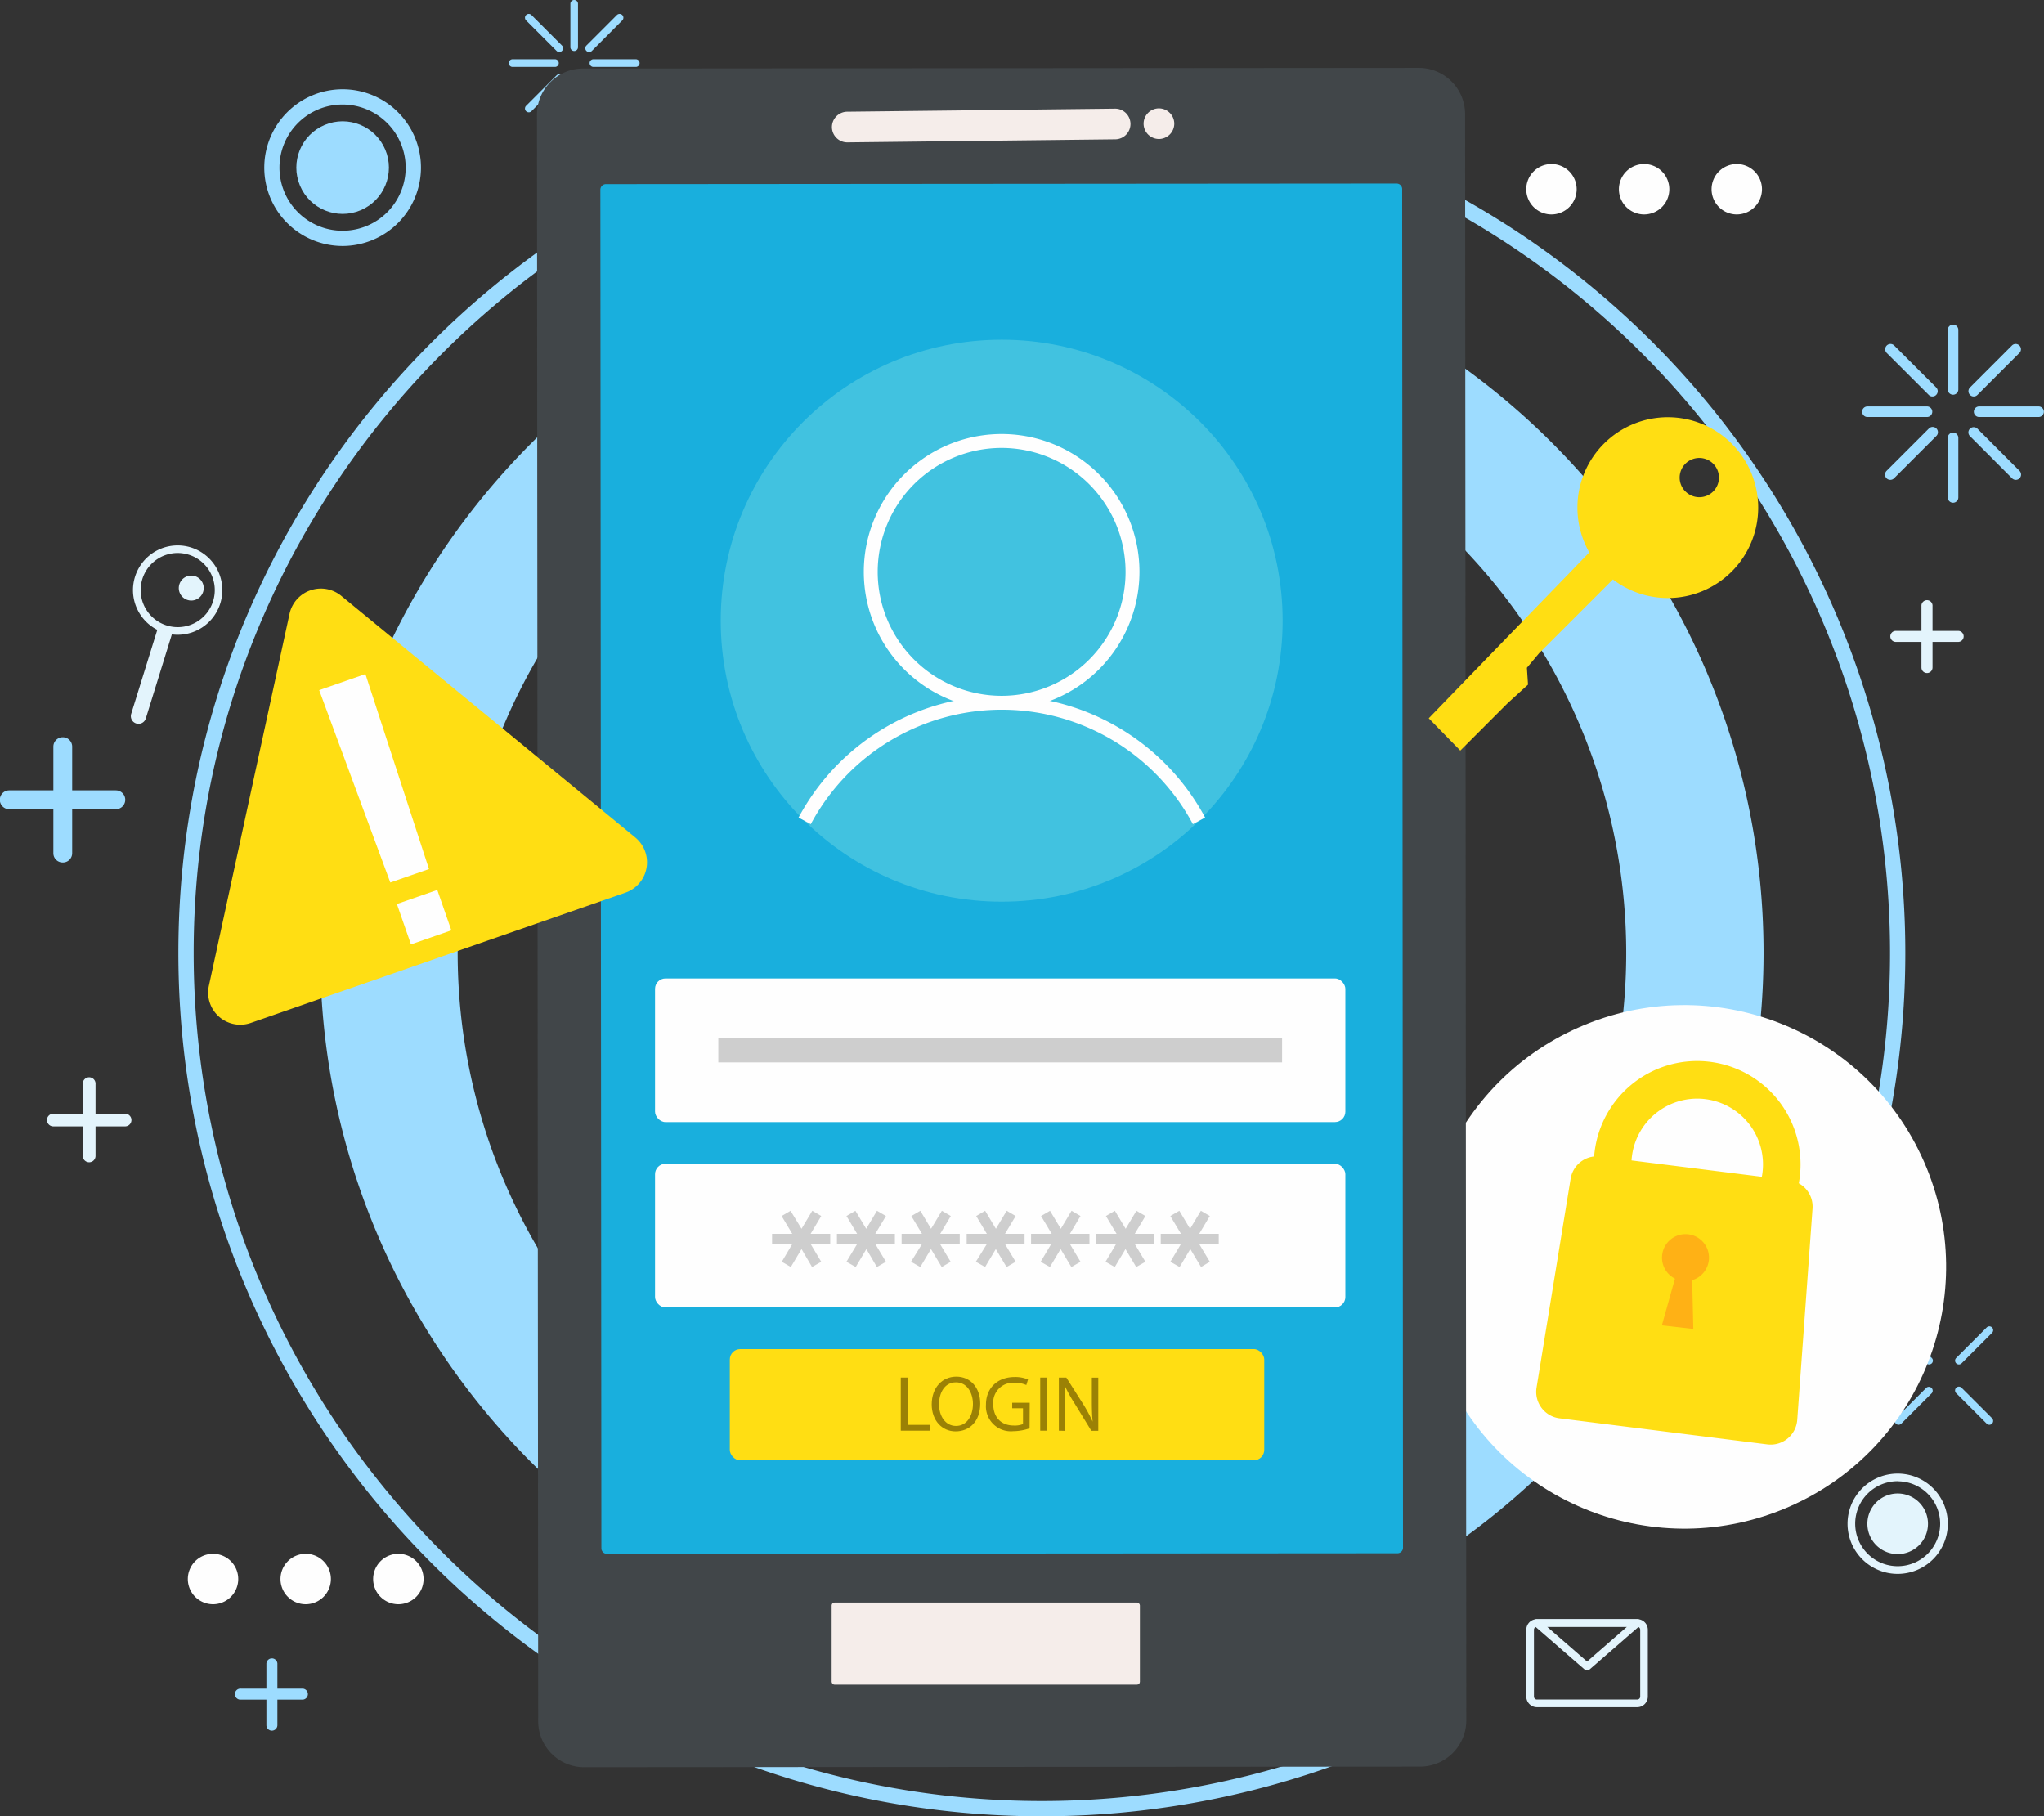 <svg xmlns="http://www.w3.org/2000/svg" viewBox="0 0 441.17 392"><rect x="0" y="0" width="441.17" height="392" fill="#333333" stroke="none"/><defs><style>.cls-1{fill:#9ddcff;}.cls-2{fill:#e3f4fc;}.cls-3{fill:#fefefe;}.cls-4{fill:#414649;}.cls-5{fill:#19afdd;}.cls-6{fill:#f5edea;}.cls-7{fill:#41c2e0;}.cls-8{fill:#ffde13;}.cls-9{fill:#cecece;}.cls-10{fill:#9b8105;}.cls-11{fill:#ffb115;}</style></defs><g id="Layer_2" data-name="Layer 2"><g id="Ñëîé_1" data-name="Ñëîé 1"><path class="cls-1" d="M13.52,186.14a2,2,0,0,1-2-2v-23a2,2,0,0,1,4.06,0v23A2,2,0,0,1,13.52,186.14Z"/><path class="cls-1" d="M25,174.65H2a2,2,0,0,1,0-4.07H25a2,2,0,0,1,0,4.07Z"/><path class="cls-1" d="M224.87,361.4C139,361.4,69.11,291.52,69.11,205.63S139,49.87,224.87,49.87s155.77,69.88,155.77,155.76S310.76,361.4,224.87,361.4Zm0-281.87A126.11,126.11,0,1,0,351,205.63,126.25,126.25,0,0,0,224.87,79.53Z"/><path class="cls-1" d="M224.87,392C122.11,392,38.5,308.4,38.5,205.63S122.11,19.27,224.87,19.27v3.29C123.93,22.56,41.8,104.69,41.8,205.63s82.13,183.08,183.07,183.08a183.23,183.23,0,0,0,88-22.5l1.59,2.89A186.6,186.6,0,0,1,224.87,392Z"/><path class="cls-1" d="M389.72,292.65l-2.91-1.54A183.22,183.22,0,0,0,282.87,31.94l1.05-3.13a186.51,186.51,0,0,1,105.8,263.84Z"/><path class="cls-1" d="M74,53.09A16.91,16.91,0,1,1,90.86,36.18,16.94,16.94,0,0,1,74,53.09Zm0-30.53A13.62,13.62,0,1,0,87.56,36.18,13.64,13.64,0,0,0,74,22.56Z"/><circle class="cls-1" cx="73.95" cy="36.18" r="9.99" transform="translate(-8.25 31.62) rotate(-22.9)"/><path class="cls-2" d="M409.59,339.68a10.82,10.82,0,1,1,10.82-10.82A10.83,10.83,0,0,1,409.59,339.68Zm0-20a9.17,9.17,0,1,0,9.17,9.16A9.17,9.17,0,0,0,409.59,319.7Z"/><path class="cls-2" d="M416.13,328.86a6.54,6.54,0,1,1-6.54-6.53A6.54,6.54,0,0,1,416.13,328.86Z"/><path class="cls-2" d="M313.11,77.63A4.62,4.62,0,1,1,308.49,73,4.62,4.62,0,0,1,313.11,77.63Z"/><path class="cls-1" d="M123.93,11a.82.82,0,0,1-.82-.82V.82a.82.82,0,0,1,1.64,0v9.31A.82.82,0,0,1,123.93,11Z"/><path class="cls-1" d="M123.93,27.82a.82.82,0,0,1-.82-.82V17.69a.82.82,0,1,1,1.64,0V27A.82.82,0,0,1,123.93,27.82Z"/><path class="cls-1" d="M137.31,14.44H128a.83.83,0,0,1,0-1.65h9.31a.83.83,0,0,1,0,1.65Z"/><path class="cls-1" d="M119.86,14.44h-9.31a.83.83,0,0,1,0-1.65h9.31a.83.83,0,0,1,0,1.65Z"/><path class="cls-1" d="M127.15,11.22a.82.82,0,0,1-.58-1.4l6.58-6.58a.82.82,0,1,1,1.16,1.16L127.73,11A.82.82,0,0,1,127.15,11.22Z"/><path class="cls-1" d="M114.13,24.24a.82.82,0,0,1-.58-1.4l6.58-6.58a.82.82,0,1,1,1.16,1.16L114.71,24A.82.82,0,0,1,114.13,24.24Z"/><path class="cls-1" d="M133.73,24.24a.82.82,0,0,1-.58-.24l-6.58-6.58a.82.82,0,0,1,0-1.16.8.8,0,0,1,1.16,0l6.58,6.58a.82.82,0,0,1-.58,1.4Z"/><path class="cls-1" d="M120.71,11.22a.82.82,0,0,1-.58-.24L113.55,4.4a.82.82,0,0,1,1.16-1.16l6.58,6.58a.8.8,0,0,1,0,1.16A.82.82,0,0,1,120.71,11.22Z"/><path class="cls-1" d="M422.8,294.48a.82.82,0,0,1-.58-1.4l6.58-6.58a.82.82,0,0,1,1.16,1.16l-6.58,6.58A.82.82,0,0,1,422.8,294.48Z"/><path class="cls-1" d="M409.78,307.5a.82.82,0,0,1-.58-.24.83.83,0,0,1,0-1.17l6.58-6.58a.83.83,0,0,1,1.17,1.17l-6.58,6.58A.86.86,0,0,1,409.78,307.5Z"/><path class="cls-1" d="M429.38,307.5a.82.82,0,0,1-.58-.24l-6.58-6.58a.83.83,0,0,1,0-1.17.82.82,0,0,1,1.16,0l6.58,6.58a.83.83,0,0,1-.58,1.41Z"/><path class="cls-1" d="M416.36,294.48a.82.82,0,0,1-.58-.24l-6.58-6.58a.82.82,0,0,1,1.17-1.16l6.58,6.58a.82.82,0,0,1,0,1.16A.86.86,0,0,1,416.36,294.48Z"/><path class="cls-1" d="M421.54,85.19a1.14,1.14,0,0,1-1.14-1.13V71.2a1.14,1.14,0,0,1,2.28,0V84.06A1.14,1.14,0,0,1,421.54,85.19Z"/><path class="cls-1" d="M421.54,108.5a1.14,1.14,0,0,1-1.14-1.14V94.5a1.14,1.14,0,0,1,2.28,0v12.86A1.14,1.14,0,0,1,421.54,108.5Z"/><path class="cls-1" d="M440,90H427.17a1.14,1.14,0,0,1,0-2.28H440A1.14,1.14,0,1,1,440,90Z"/><path class="cls-1" d="M415.92,90H403.06a1.14,1.14,0,1,1,0-2.28h12.86a1.14,1.14,0,0,1,0,2.28Z"/><path class="cls-1" d="M426,85.57a1.1,1.1,0,0,1-.8-.34,1.13,1.13,0,0,1,0-1.61l9.09-9.09a1.14,1.14,0,0,1,1.61,1.61l-9.09,9.09A1.14,1.14,0,0,1,426,85.57Z"/><path class="cls-1" d="M408,103.56a1.17,1.17,0,0,1-.81-.33,1.15,1.15,0,0,1,0-1.61l9.1-9.1a1.14,1.14,0,1,1,1.61,1.61l-9.1,9.1A1.13,1.13,0,0,1,408,103.56Z"/><path class="cls-1" d="M435.08,103.56a1.13,1.13,0,0,1-.8-.33l-9.09-9.1a1.13,1.13,0,0,1,0-1.61,1.15,1.15,0,0,1,1.61,0l9.09,9.1a1.15,1.15,0,0,1,0,1.61A1.13,1.13,0,0,1,435.08,103.56Z"/><path class="cls-1" d="M417.09,85.57a1.1,1.1,0,0,1-.8-.34l-9.1-9.09a1.14,1.14,0,0,1,1.61-1.61l9.1,9.09a1.15,1.15,0,0,1,0,1.61A1.12,1.12,0,0,1,417.09,85.57Z"/><path class="cls-1" d="M58.68,373.51a1.18,1.18,0,0,1-1.18-1.19V359a1.19,1.19,0,0,1,2.37,0v13.37A1.19,1.19,0,0,1,58.68,373.51Z"/><path class="cls-1" d="M65.37,366.82H52a1.19,1.19,0,1,1,0-2.37H65.37a1.19,1.19,0,0,1,0,2.37Z"/><path class="cls-2" d="M263.53,353.2a1.37,1.37,0,0,1-1.37-1.37V336.36a1.37,1.37,0,1,1,2.74,0v15.47A1.37,1.37,0,0,1,263.53,353.2Z"/><path class="cls-2" d="M271.27,345.47H255.79a1.38,1.38,0,0,1,0-2.75h15.48a1.38,1.38,0,0,1,0,2.75Z"/><path class="cls-2" d="M19.24,250.84a1.37,1.37,0,0,1-1.37-1.37V234a1.38,1.38,0,1,1,2.75,0v15.47A1.37,1.37,0,0,1,19.24,250.84Z"/><path class="cls-2" d="M27,243.1H11.51a1.37,1.37,0,1,1,0-2.74H27a1.37,1.37,0,1,1,0,2.74Z"/><path class="cls-2" d="M415.92,145.26a1.19,1.19,0,0,1-1.2-1.19V130.62a1.2,1.2,0,0,1,2.39,0v13.45A1.19,1.19,0,0,1,415.92,145.26Z"/><path class="cls-2" d="M422.64,138.54H409.19a1.19,1.19,0,0,1,0-2.38h13.45a1.19,1.19,0,0,1,0,2.38Z"/><path class="cls-2" d="M38.35,137a9.44,9.44,0,0,1-2.87-.44,9.64,9.64,0,1,1,12.07-6.35h0a9.64,9.64,0,0,1-9.2,6.79Zm0-17.65A8,8,0,1,0,46,129.72h0a8,8,0,0,0-5.26-10A8.17,8.17,0,0,0,38.34,119.35Z"/><path class="cls-2" d="M35.72,135.78a9.25,9.25,0,0,1-1.51-.64.94.94,0,0,0-.06.15l-5.83,18.77a1.65,1.65,0,0,0,3.15,1l5.82-18.78a.83.83,0,0,0,0-.15A9,9,0,0,1,35.72,135.78Z"/><path class="cls-2" d="M43.85,127.71a2.69,2.69,0,1,1-1.77-3.36A2.69,2.69,0,0,1,43.85,127.71Z"/><path class="cls-2" d="M353.38,368.45H331.72a2.3,2.3,0,0,1-2.29-2.29V351.74a2.29,2.29,0,0,1,2.29-2.28h21.66a2.28,2.28,0,0,1,2.28,2.28v14.42A2.29,2.29,0,0,1,353.38,368.45ZM331.72,351.1a.64.64,0,0,0-.64.64v14.42a.64.64,0,0,0,.64.64h21.66a.64.64,0,0,0,.64-.64V351.74a.64.64,0,0,0-.64-.64Z"/><path class="cls-2" d="M342.55,360.52a.78.78,0,0,1-.54-.21l-10.84-9.41a.84.84,0,0,1-.23-.91.83.83,0,0,1,.78-.53h21.66a.82.82,0,0,1,.54,1.44l-10.83,9.41A.82.82,0,0,1,342.55,360.52Zm-8.63-9.42,8.63,7.5,8.62-7.5Z"/><path class="cls-3" d="M51.42,340.79A5.44,5.44,0,1,1,46,335.35,5.43,5.43,0,0,1,51.42,340.79Z"/><path class="cls-3" d="M71.42,340.79A5.44,5.44,0,1,1,66,335.35,5.43,5.43,0,0,1,71.42,340.79Z"/><path class="cls-3" d="M91.42,340.79A5.44,5.44,0,1,1,86,335.35,5.43,5.43,0,0,1,91.42,340.79Z"/><path class="cls-3" d="M340.3,40.83a5.44,5.44,0,1,1-5.43-5.43A5.44,5.44,0,0,1,340.3,40.83Z"/><path class="cls-3" d="M360.3,40.83a5.44,5.44,0,1,1-5.43-5.43A5.44,5.44,0,0,1,360.3,40.83Z"/><path class="cls-3" d="M380.3,40.83a5.44,5.44,0,1,1-5.43-5.43A5.44,5.44,0,0,1,380.3,40.83Z"/><circle class="cls-3" cx="363.54" cy="273.45" r="56.49" transform="translate(-79.23 169.08) rotate(-23.69)"/><path class="cls-3" d="M298.38,240.67h-157v-39h157Zm-154-3h151v-33h-151Z"/><path class="cls-4" d="M306.57,381.28l-180.49.13a9.93,9.93,0,0,1-9.92-9.9l-.26-346.8a9.93,9.93,0,0,1,9.9-9.92l180.5-.14a10,10,0,0,1,9.92,9.91l.26,346.8A10,10,0,0,1,306.57,381.28Z"/><path class="cls-5" d="M301.62,335.23,131,335.35a1.19,1.19,0,0,1-1.2-1.19l-.22-293.23a1.2,1.2,0,0,1,1.2-1.19l170.66-.13a1.2,1.2,0,0,1,1.2,1.19L302.82,334A1.2,1.2,0,0,1,301.62,335.23Z"/><rect class="cls-6" x="179.5" y="345.87" width="66.53" height="17.72" rx="0.61"/><path class="cls-6" d="M240.69,30.07l-57.79.66a3.32,3.32,0,0,1-3.34-3.27h0a3.33,3.33,0,0,1,3.27-3.35l57.78-.66A3.32,3.32,0,0,1,244,26.72h0A3.32,3.32,0,0,1,240.69,30.07Z"/><path class="cls-6" d="M250.17,30h0a3.32,3.32,0,0,1-3.34-3.27h0a3.31,3.31,0,0,1,3.27-3.34h0a3.32,3.32,0,0,1,3.35,3.27h0A3.33,3.33,0,0,1,250.17,30Z"/><circle class="cls-7" cx="216.2" cy="133.96" r="60.64"/><path class="cls-3" d="M216.19,153.17a29.75,29.75,0,1,1,29.75-29.75A29.78,29.78,0,0,1,216.19,153.17Zm0-56.5a26.75,26.75,0,1,0,26.75,26.75A26.78,26.78,0,0,0,216.19,96.67Z"/><path class="cls-3" d="M175,177.87l-2.64-1.42a49.77,49.77,0,0,1,87.75,0l-2.64,1.42a46.77,46.77,0,0,0-82.47,0Z"/><rect class="cls-3" x="141.38" y="211.17" width="149" height="31" rx="2.25"/><rect class="cls-3" x="141.38" y="251.17" width="149" height="31" rx="2.25"/><rect class="cls-8" x="157.52" y="291.17" width="115.35" height="24" rx="2.25"/><rect class="cls-9" x="155.04" y="224.04" width="121.68" height="5.25"/><path class="cls-9" d="M175.27,273.45,173,269.58l-2.31,3.87-1.95-1.13L171,268.5h-4.36v-2.21H171l-2.3-3.84,1.93-1.13L173,265.2l2.32-3.88,1.93,1.13-2.29,3.84h4.23v2.21h-4.22l2.28,3.82Z"/><path class="cls-9" d="M189.26,273.45,187,269.58l-2.31,3.87-2-1.13L185,268.5h-4.36v-2.21H185l-2.3-3.84,1.93-1.13,2.33,3.88,2.32-3.88,1.94,1.13-2.3,3.84h4.23v2.21h-4.22l2.29,3.82Z"/><path class="cls-9" d="M203.26,273.45l-2.32-3.87-2.31,3.87-2-1.13L199,268.5H194.6v-2.21H199l-2.3-3.84,1.94-1.13,2.32,3.88,2.33-3.88,1.93,1.13-2.29,3.84h4.22v2.21H202.9l2.29,3.82Z"/><path class="cls-9" d="M217.25,273.45l-2.32-3.87-2.31,3.87-2-1.13L213,268.5h-4.36v-2.21H213l-2.3-3.84,1.93-1.13,2.32,3.88,2.33-3.88,1.93,1.13-2.29,3.84h4.22v2.21h-4.22l2.29,3.82Z"/><path class="cls-9" d="M231.24,273.45l-2.32-3.87-2.31,3.87-2-1.13,2.28-3.82h-4.35v-2.21H227l-2.3-3.84,1.93-1.13,2.33,3.88,2.32-3.88,1.93,1.13-2.29,3.84h4.23v2.21h-4.22l2.28,3.82Z"/><path class="cls-9" d="M245.23,273.45l-2.31-3.87-2.31,3.87-2-1.13,2.29-3.82h-4.36v-2.21H241l-2.3-3.84,1.93-1.13,2.33,3.88,2.32-3.88,1.94,1.13-2.3,3.84h4.23v2.21h-4.22l2.29,3.82Z"/><path class="cls-9" d="M259.23,273.45l-2.32-3.87-2.31,3.87-2-1.13,2.29-3.82h-4.36v-2.21h4.37l-2.3-3.84,1.94-1.13,2.32,3.88,2.33-3.88,1.93,1.13-2.29,3.84h4.22v2.21h-4.22l2.29,3.82Z"/><path class="cls-10" d="M194.42,297.31h1.48v10.21h4.9v1.25h-6.38Z"/><path class="cls-10" d="M211.57,302.92c0,3.94-2.39,6-5.32,6s-5.15-2.34-5.15-5.81c0-3.64,2.26-6,5.32-6S211.57,299.52,211.57,302.92Zm-8.89.19c0,2.44,1.33,4.64,3.66,4.64S210,305.59,210,303c0-2.28-1.19-4.66-3.66-4.66S202.68,300.59,202.68,303.11Z"/><path class="cls-10" d="M222.22,308.26a11,11,0,0,1-3.52.62,5.38,5.38,0,0,1-5.89-5.77c0-3.42,2.37-5.92,6.21-5.92a7.07,7.07,0,0,1,2.86.53l-.36,1.2a6,6,0,0,0-2.54-.49,4.28,4.28,0,0,0-4.6,4.61c0,2.9,1.75,4.62,4.42,4.62a4.79,4.79,0,0,0,2-.31v-3.41h-2.33v-1.19h3.78Z"/><path class="cls-10" d="M226,297.31v11.46h-1.48V297.31Z"/><path class="cls-10" d="M228.54,308.77V297.31h1.61l3.68,5.8a31.69,31.69,0,0,1,2,3.72l0,0c-.14-1.53-.17-2.92-.17-4.71v-4.79h1.39v11.46h-1.5L232,303a34.37,34.37,0,0,1-2.14-3.82h-.06c.09,1.45.12,2.83.12,4.73v4.9Z"/><path class="cls-8" d="M135,192.65,54.13,220.77a6.93,6.93,0,0,1-9.05-8l17.41-80.29a6.93,6.93,0,0,1,11.17-3.88l63.47,52.16A6.93,6.93,0,0,1,135,192.65Z"/><polygon class="cls-3" points="92.59 187.56 84.24 190.46 68.89 148.95 78.87 145.48 92.59 187.56"/><rect class="cls-3" x="86.91" y="193.34" width="9.23" height="9.23" transform="translate(-59.94 41.05) rotate(-19.18)"/><path class="cls-8" d="M381.43,311.73l-44.79-5.62a5.75,5.75,0,0,1-5-6.62L339,254.4a5.76,5.76,0,0,1,6.39-4.8l40.82,5.12a5.75,5.75,0,0,1,5,6.13l-3.3,45.59A5.75,5.75,0,0,1,381.43,311.73Z"/><path class="cls-8" d="M369.09,229.17a22.31,22.31,0,1,0,19.36,24.92A22.32,22.32,0,0,0,369.09,229.17Zm-4.54,36.23a14.2,14.2,0,1,1,15.86-12.32A14.19,14.19,0,0,1,364.55,265.4Z"/><path class="cls-11" d="M368.83,272a5.07,5.07,0,1,1-4.47-5.61A5.07,5.07,0,0,1,368.83,272Z"/><polygon class="cls-11" points="365.18 273.87 365.48 286.82 358.69 286.05 362.2 273.53 365.18 273.87"/><polygon class="cls-8" points="345.68 116.49 308.37 155.02 315.18 161.99 325.43 151.74 329.8 147.76 329.56 144.12 332.22 140.95 351.18 121.99 345.68 116.49"/><path class="cls-8" d="M373.77,95.76a19.51,19.51,0,1,0,0,27.59A19.51,19.51,0,0,0,373.77,95.76Zm-10,10.31a4.24,4.24,0,1,1,6,0A4.24,4.24,0,0,1,363.78,106.07Z"/></g></g></svg>